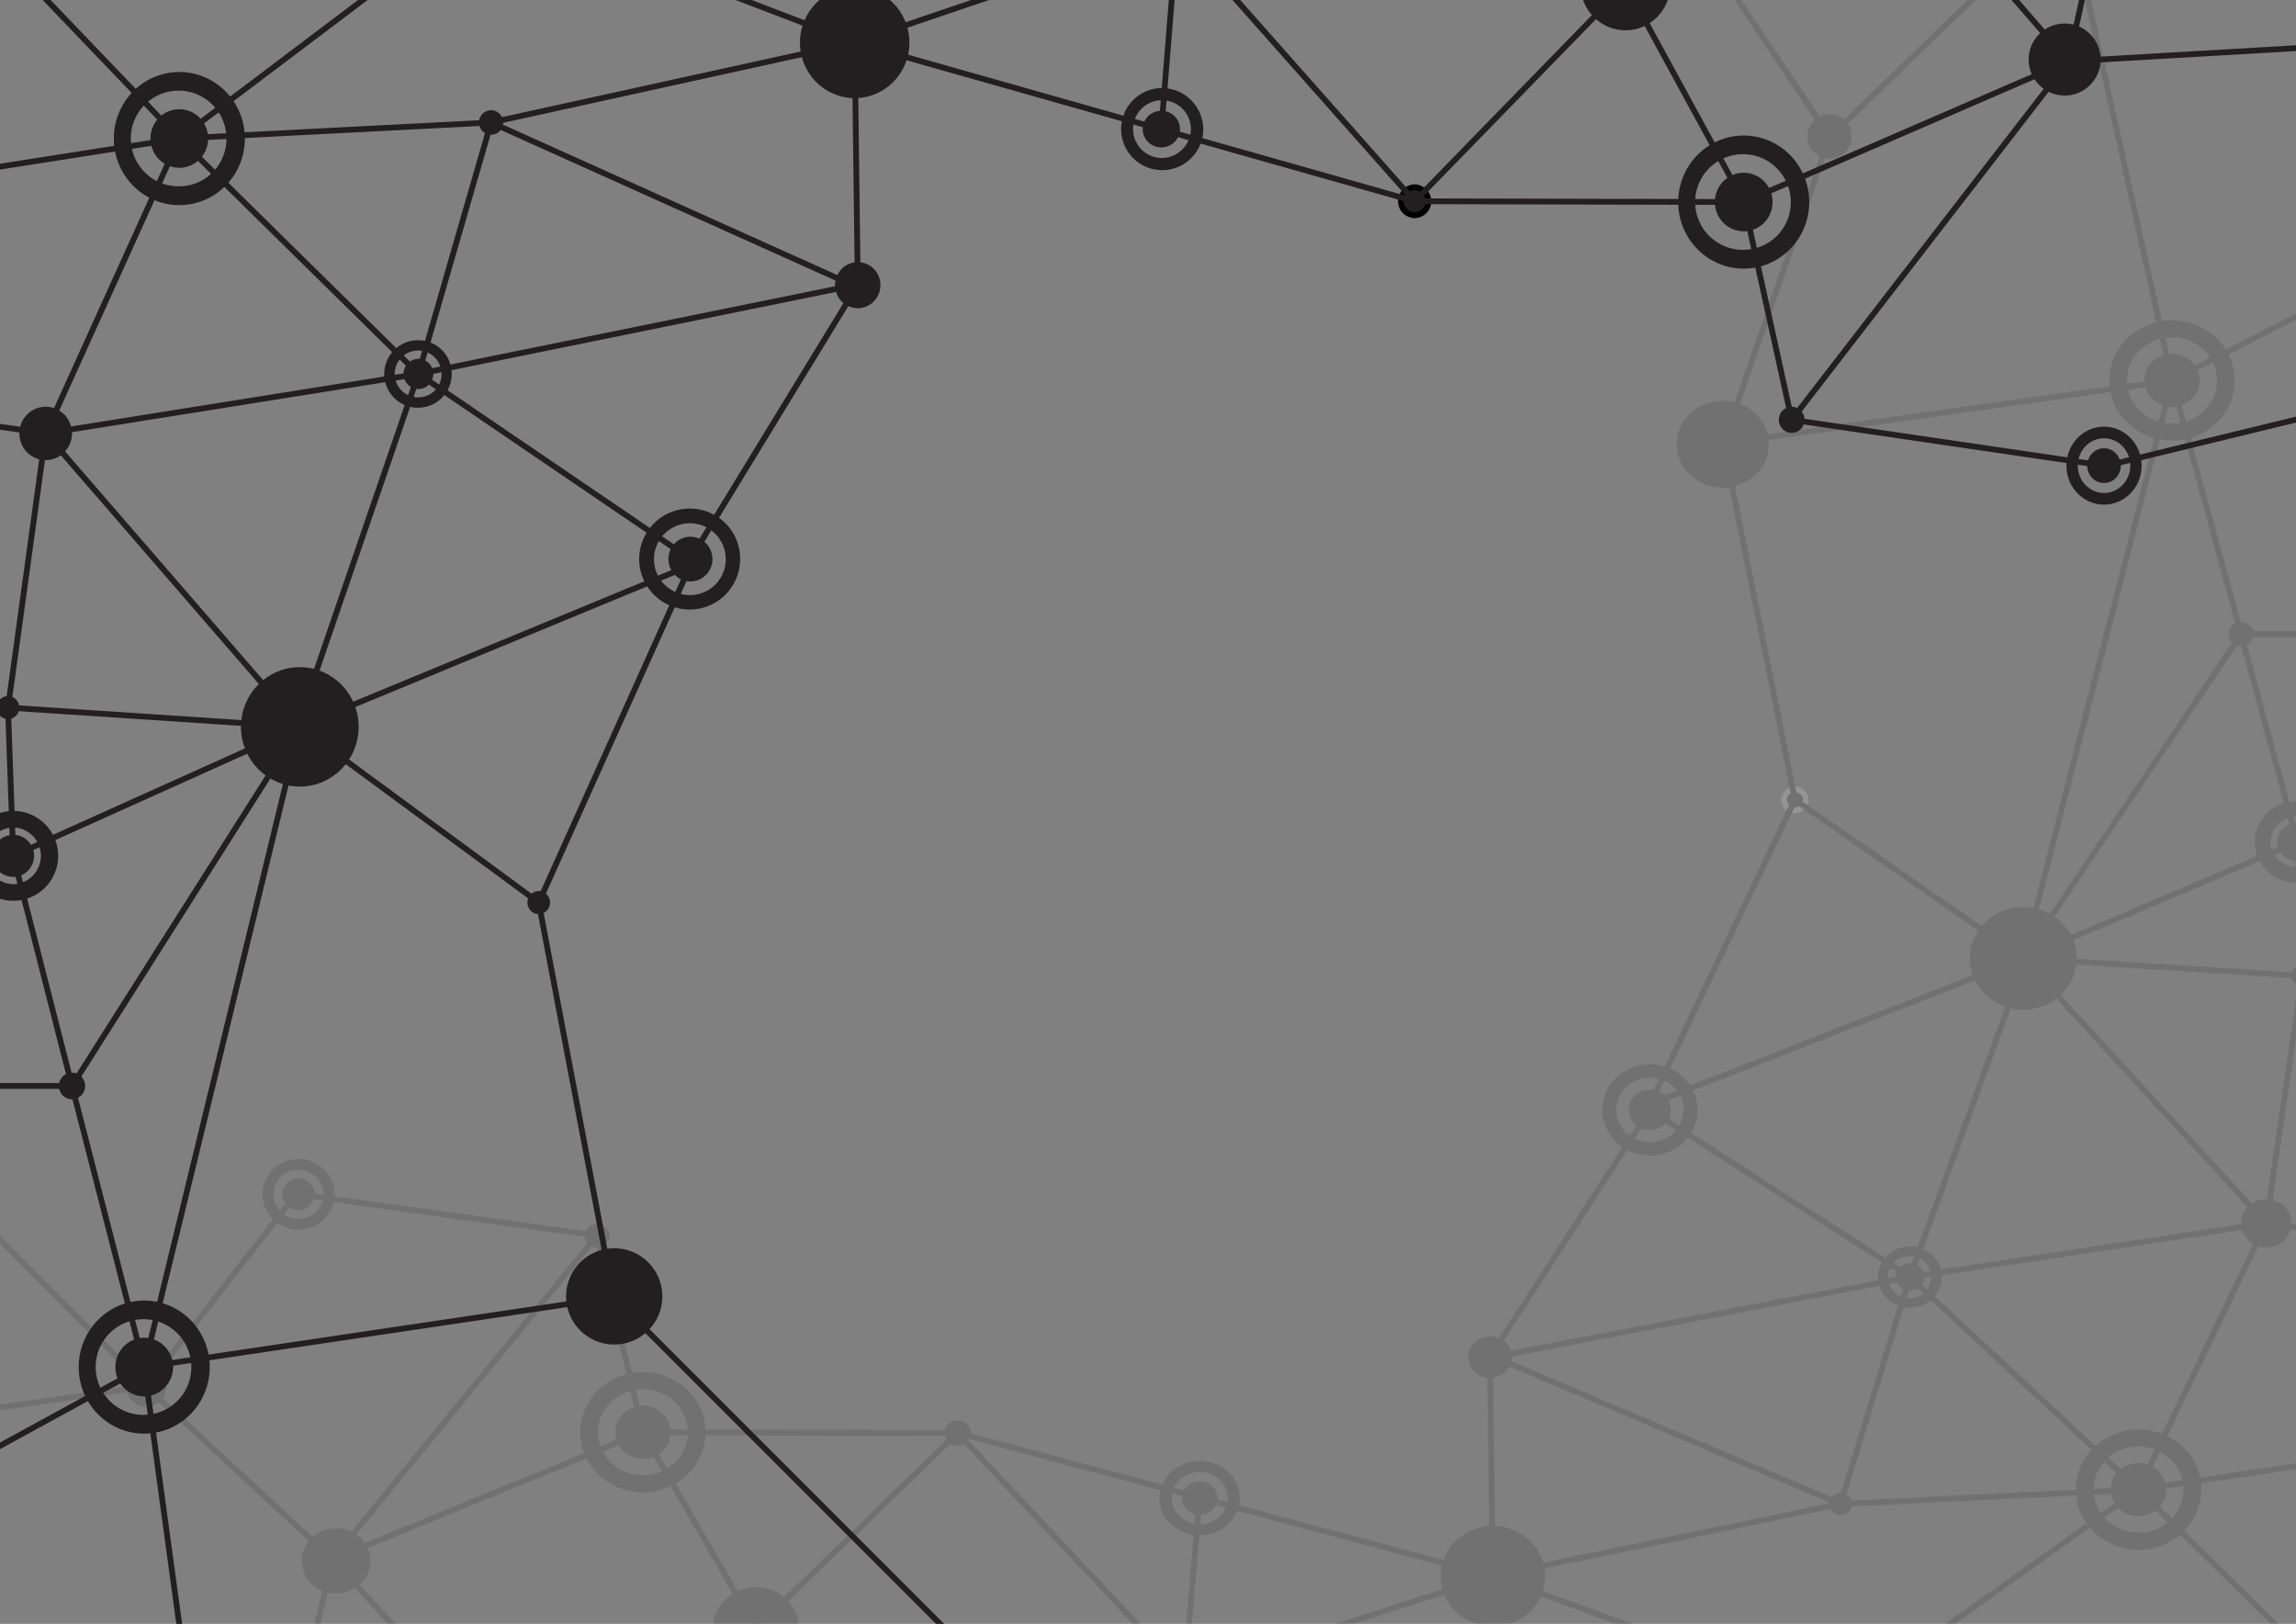 <svg xmlns="http://www.w3.org/2000/svg" viewBox="0 0 1190.55 841.89"><rect x="0" y="0" width="1190.55" height="841.89" fill="#808080" stroke="none"/><defs><style>.cls-1,.cls-2,.cls-3,.cls-4{fill:#231f20;}.cls-1,.cls-4,.cls-5{stroke:#231f20;}.cls-1,.cls-3,.cls-4,.cls-5{stroke-miterlimit:10;}.cls-3{stroke:#000;}.cls-3,.cls-4,.cls-5{stroke-width:3px;}.cls-5,.cls-6{fill:none;}.cls-7{opacity:0.16;}.cls-8{fill:#fff;}</style></defs><title>unite2-01</title><g id="Layer_1" data-name="Layer 1"><path class="cls-1" d="M93,37.84c-18.48,0-33.46,15.21-33.46,34s15,34,33.46,34,33.46-15.21,33.46-34S111.46,37.84,93,37.84ZM93,97.1a25.3,25.3,0,1,1,24.92-25.3A25.11,25.11,0,0,1,93,97.1Z"/><ellipse class="cls-1" cx="92.98" cy="71.81" rx="14.47" ry="14.69"/><ellipse class="cls-2" cx="443.18" cy="22.07" rx="28.38" ry="28.81"/><ellipse class="cls-2" cx="929.05" cy="217.65" rx="6.69" ry="6.79"/><ellipse class="cls-2" cx="842.85" cy="-7.91" rx="23.29" ry="23.64"/><ellipse class="cls-3" cx="733.54" cy="104.34" rx="7.13" ry="7.24"/><ellipse class="cls-2" cx="444.77" cy="147.85" rx="11.77" ry="11.95"/><ellipse class="cls-4" cx="155.46" cy="376.83" rx="29.02" ry="29.46"/><ellipse class="cls-2" cx="279.35" cy="467.94" rx="5.89" ry="5.98"/><ellipse class="cls-2" cx="4.15" cy="366.85" rx="5.89" ry="5.98"/><ellipse class="cls-2" cx="37.33" cy="563.01" rx="6.83" ry="6.93"/><path class="cls-1" d="M904.17,70.77c-18.48,0-33.46,15.21-33.46,34s15,34,33.46,34,33.46-15.21,33.46-34S922.66,70.77,904.17,70.77Zm0,59.27a25.3,25.3,0,1,1,24.92-25.3A25.11,25.11,0,0,1,904.17,130Z"/><ellipse class="cls-1" cx="904.17" cy="104.74" rx="14.47" ry="14.69"/><path class="cls-1" d="M358,264.18a25.67,25.67,0,1,0,25.28,25.67A25.48,25.48,0,0,0,358,264.18ZM358,309a19.11,19.11,0,1,1,18.83-19.11A19,19,0,0,1,358,309Z"/><ellipse class="cls-1" cx="358.01" cy="289.85" rx="10.93" ry="11.1"/><path class="cls-1" d="M74.78,674.77c-18.48,0-33.46,15.21-33.46,34s15,34,33.46,34,33.46-15.21,33.46-34S93.26,674.77,74.78,674.77Zm0,59.27a25.3,25.3,0,1,1,24.92-25.3A25.11,25.11,0,0,1,74.78,734Z"/><ellipse class="cls-1" cx="74.78" cy="708.74" rx="14.47" ry="14.69"/><path class="cls-1" d="M217,176.89a17,17,0,1,0,16.73,17A16.86,16.86,0,0,0,217,176.89Zm0,29.63a12.65,12.65,0,1,1,12.46-12.65A12.55,12.55,0,0,1,217,206.52Z"/><ellipse class="cls-1" cx="216.97" cy="193.87" rx="7.23" ry="7.34"/><ellipse class="cls-2" cx="23.69" cy="224.71" rx="13.65" ry="13.85"/><ellipse class="cls-2" cx="254.63" cy="63.5" rx="6.29" ry="6.38"/><line class="cls-5" x1="92.98" y1="71.81" x2="-15.83" y2="-41.76"/><line class="cls-5" x1="254.63" y1="-50.17" x2="92.98" y2="71.81"/><line class="cls-5" x1="254.63" y1="63.5" x2="92.98" y2="71.81"/><line class="cls-5" x1="443.18" y1="22.07" x2="254.63" y2="63.5"/><line class="cls-5" x1="254.63" y1="-50.17" x2="443.18" y2="22.07"/><line class="cls-5" x1="216.97" y1="193.87" x2="92.98" y2="71.81"/><line class="cls-5" x1="23.69" y1="224.71" x2="92.98" y2="71.81"/><line class="cls-5" x1="4.15" y1="366.85" x2="23.69" y2="224.71"/><line class="cls-5" x1="155.46" y1="376.83" x2="4.15" y2="366.85"/><line class="cls-5" x1="155.46" y1="372.82" x2="216.97" y2="193.87"/><line class="cls-5" x1="358.01" y1="289.85" x2="216.97" y2="193.87"/><line class="cls-5" x1="279.35" y1="467.94" x2="155.46" y2="376.83"/><line class="cls-5" x1="37.33" y1="563.01" x2="155.46" y2="376.83"/><line class="cls-5" x1="74.78" y1="708.74" x2="37.33" y2="563.01"/><line class="cls-5" x1="318.16" y1="672.58" x2="279.35" y2="467.94"/><line class="cls-5" x1="74.78" y1="708.74" x2="318.16" y2="672.58"/><line class="cls-5" x1="444.77" y1="147.85" x2="358.01" y2="289.85"/><line class="cls-5" x1="444.77" y1="147.06" x2="443.18" y2="22.07"/><line class="cls-5" x1="358.01" y1="293.11" x2="279.35" y2="467.94"/><line class="cls-5" x1="610.36" y1="-34.68" x2="443.18" y2="22.07"/><line class="cls-5" x1="733.54" y1="104.34" x2="610.36" y2="-34.68"/><line class="cls-5" x1="929.05" y1="217.65" x2="904.17" y2="104.34"/><line class="cls-5" x1="902.55" y1="104.74" x2="733.54" y2="104.34"/><line class="cls-5" x1="102.07" y1="908.96" x2="74.78" y2="708.74"/><line class="cls-5" x1="-97.04" y1="802.57" x2="74.78" y2="708.74"/><line class="cls-5" x1="-168.43" y1="563.01" x2="37.33" y2="563.01"/><line class="cls-5" x1="-178.96" y1="454.35" x2="4.15" y2="366.85"/><line class="cls-5" x1="-188.06" y1="193.87" x2="23.69" y2="224.71"/><line class="cls-5" x1="-142.01" y1="108.67" x2="92.98" y2="71.81"/><line class="cls-5" x1="1072.58" y1="31.81" x2="992.59" y2="-60.49"/><line class="cls-5" x1="904.26" y1="104.74" x2="1072.58" y2="31.81"/><line class="cls-5" x1="842.85" y1="-7.91" x2="904.26" y2="104.74"/><line class="cls-5" x1="733.54" y1="104.34" x2="842.85" y2="-7.91"/><line class="cls-5" x1="929.05" y1="217.65" x2="1072.58" y2="31.81"/><line class="cls-5" x1="216.97" y1="193.87" x2="254.63" y2="63.5"/><line class="cls-5" x1="23.69" y1="224.71" x2="155.46" y2="376.83"/><line class="cls-5" x1="318.16" y1="672.58" x2="519.11" y2="873.53"/><line class="cls-5" x1="74.78" y1="708.74" x2="155.46" y2="376.83"/><line class="cls-5" x1="358.01" y1="293.11" x2="155.46" y2="376.83"/><line class="cls-5" x1="216.97" y1="193.87" x2="443.18" y2="147.85"/><path class="cls-4" d="M6.87,421.92a21.79,21.79,0,0,0,0,43.58,21.79,21.79,0,0,0,0-43.58Zm0,38a16.23,16.23,0,0,1,0-32.45,16.23,16.23,0,0,1,0,32.45Z"/><ellipse class="cls-4" cx="6.87" cy="443.71" rx="9.3" ry="9.42"/><line class="cls-5" x1="155.46" y1="376.83" x2="6.87" y2="443.71"/><line class="cls-5" x1="4.15" y1="366.85" x2="6.87" y2="443.71"/><line class="cls-5" x1="1072.58" y1="31.81" x2="1240.39" y2="22.07"/><line class="cls-5" x1="1072.58" y1="31.81" x2="1125.81" y2="-210.92"/><path class="cls-1" d="M1091,221.69c-10.47,0-19,8.83-19,19.72s8.49,19.72,19,19.72,19-8.83,19-19.72S1101.47,221.69,1091,221.69Zm0,34.4c-7.8,0-14.12-6.57-14.12-14.68s6.32-14.68,14.12-14.68,14.12,6.57,14.12,14.68S1098.8,256.09,1091,256.09Z"/><ellipse class="cls-1" cx="1091" cy="241.41" rx="8.2" ry="8.52"/><line class="cls-5" x1="929.05" y1="217.65" x2="1091" y2="241.41"/><line class="cls-5" x1="1092.35" y1="241.41" x2="1199.83" y2="215.28"/><line class="cls-5" x1="37.33" y1="563.01" x2="6.87" y2="443.71"/><line class="cls-5" x1="5.51" y1="444.39" x2="-136.84" y2="490.32"/><line class="cls-5" x1="443.18" y1="22.07" x2="482.26" y2="-208.74"/><path class="cls-1" d="M602.19,46.14a20.79,20.79,0,1,0,21.23,20.79A21,21,0,0,0,602.19,46.14Zm0,36.27A15.48,15.48,0,1,1,618,66.93,15.65,15.65,0,0,1,602.19,82.41Z"/><ellipse class="cls-1" cx="602.19" cy="66.93" rx="9.18" ry="8.99"/><line class="cls-5" x1="443.18" y1="22.07" x2="733.54" y2="104.34"/><line class="cls-5" x1="610.36" y1="-34.68" x2="602.19" y2="66.93"/><line class="cls-5" x1="254.63" y1="63.5" x2="444.77" y2="149.02"/><line class="cls-5" x1="23.69" y1="224.71" x2="216.97" y2="193.87"/><circle class="cls-2" cx="318.49" cy="672.11" r="24.97"/><circle class="cls-2" cx="1070.59" cy="30.87" r="18.68"/><line class="cls-6" x1="444.77" y1="147.85" x2="602.19" y2="66.93"/></g><g id="Layer_3" data-name="Layer 3"><g class="cls-7"><path class="cls-2" d="M1108.87,802.94c17.67,0,32-13.73,32-30.67s-14.32-30.67-32-30.67-32,13.73-32,30.67S1091.2,802.94,1108.87,802.94Zm0-53.51c13.16,0,23.82,10.22,23.82,22.84s-10.67,22.84-23.82,22.84S1085,784.88,1085,772.27,1095.71,749.43,1108.87,749.43Z"/><path class="cls-2" d="M1108.87,802.94v.5a33.09,33.09,0,0,0,23-9.12,30.28,30.28,0,0,0,0-44.09,33.47,33.47,0,0,0-45.93,0,30.28,30.28,0,0,0,0,44.09,33.09,33.09,0,0,0,23,9.12v-1a32.09,32.09,0,0,1-22.27-8.84,29.28,29.28,0,0,1,0-42.65,32.47,32.47,0,0,1,44.55,0,29.28,29.28,0,0,1,0,42.65,32.09,32.09,0,0,1-22.27,8.84Zm0-53.51v.5a23.77,23.77,0,0,1,16.5,6.55,21.68,21.68,0,0,1,0,31.58,24.05,24.05,0,0,1-33,0,21.68,21.68,0,0,1,0-31.58,23.77,23.77,0,0,1,16.5-6.55v-1a24.77,24.77,0,0,0-17.19,6.83,22.68,22.68,0,0,0,0,33,25.05,25.05,0,0,0,34.38,0,22.68,22.68,0,0,0,0-33,24.77,24.77,0,0,0-17.19-6.83Z"/><ellipse class="cls-2" cx="1108.87" cy="772.27" rx="13.83" ry="13.26"/><path class="cls-2" d="M1095,772.27h.5a12.45,12.45,0,0,1,3.9-9,13.75,13.75,0,0,1,18.87,0,12.37,12.37,0,0,1,0,18,13.75,13.75,0,0,1-18.87,0,12.45,12.45,0,0,1-3.9-9h-1a13.45,13.45,0,0,0,4.2,9.74,14.75,14.75,0,0,0,20.25,0,13.37,13.37,0,0,0,0-19.47,14.75,14.75,0,0,0-20.25,0,13.45,13.45,0,0,0-4.2,9.74Z"/><ellipse class="cls-2" cx="774.09" cy="817.17" rx="27.13" ry="26.01"/><ellipse class="cls-2" cx="309.6" cy="640.6" rx="6.4" ry="6.13"/><ellipse class="cls-2" cx="392.01" cy="844.24" rx="22.26" ry="21.35"/><ellipse class="cls-2" cx="496.51" cy="742.9" rx="6.82" ry="6.54"/><ellipse class="cls-2" cx="772.57" cy="703.62" rx="11.26" ry="10.79"/><ellipse class="cls-2" cx="1049.14" cy="496.89" rx="27.74" ry="26.59"/><ellipse class="cls-2" cx="930.71" cy="414.64" rx="5.63" ry="5.4"/><path class="cls-8" d="M925.08,414.64h1.5a3.77,3.77,0,0,1,1.19-2.73,4.3,4.3,0,0,1,5.89,0,3.74,3.74,0,0,1,0,5.47,4.3,4.3,0,0,1-5.89,0,3.77,3.77,0,0,1-1.19-2.73h-3a6.77,6.77,0,0,0,2.11,4.9,7.3,7.3,0,0,0,10,0,6.74,6.74,0,0,0,0-9.8,7.3,7.3,0,0,0-10,0,6.77,6.77,0,0,0-2.11,4.9Z"/><ellipse class="cls-2" cx="1193.79" cy="505.91" rx="5.63" ry="5.4"/><ellipse class="cls-2" cx="1162.07" cy="328.81" rx="6.53" ry="6.26"/><path class="cls-2" d="M333.39,711.87c-17.67,0-32,13.73-32,30.67s14.32,30.67,32,30.67,32-13.73,32-30.67S351.05,711.87,333.39,711.87Zm0,53.51c-13.16,0-23.82-10.22-23.82-22.84s10.67-22.84,23.82-22.84,23.82,10.22,23.82,22.84S346.54,765.37,333.39,765.37Z"/><path class="cls-2" d="M333.39,711.87v-.5a33.09,33.09,0,0,0-23,9.12,30.28,30.28,0,0,0,0,44.09,33.47,33.47,0,0,0,45.93,0,30.28,30.28,0,0,0,0-44.09,33.09,33.09,0,0,0-23-9.12v1a32.09,32.09,0,0,1,22.27,8.84,29.28,29.28,0,0,1,0,42.65,32.47,32.47,0,0,1-44.55,0,29.28,29.28,0,0,1,0-42.65,32.09,32.09,0,0,1,22.27-8.84Zm0,53.51v-.5a23.77,23.77,0,0,1-16.5-6.55,21.68,21.68,0,0,1,0-31.58,24.05,24.05,0,0,1,33,0,21.68,21.68,0,0,1,0,31.58,23.77,23.77,0,0,1-16.5,6.55v1A24.77,24.77,0,0,0,350.58,759a22.68,22.68,0,0,0,0-33,25.05,25.05,0,0,0-34.38,0,22.68,22.68,0,0,0,0,33,24.77,24.77,0,0,0,17.19,6.83Z"/><ellipse class="cls-2" cx="333.39" cy="742.54" rx="13.83" ry="13.26"/><path class="cls-2" d="M319.56,742.54h.5a12.45,12.45,0,0,1,3.9-9,13.75,13.75,0,0,1,18.87,0,12.37,12.37,0,0,1,0,18,13.75,13.75,0,0,1-18.87,0,12.45,12.45,0,0,1-3.9-9h-1a13.45,13.45,0,0,0,4.2,9.74,14.75,14.75,0,0,0,20.25,0,13.37,13.37,0,0,0,0-19.47,14.75,14.75,0,0,0-20.25,0,13.45,13.45,0,0,0-4.2,9.74Z"/><path class="cls-2" d="M855.51,598.59c13.35,0,24.17-10.37,24.17-23.17s-10.82-23.17-24.17-23.17-24.17,10.37-24.17,23.17S842.17,598.59,855.51,598.59Zm0-40.43c9.94,0,18,7.73,18,17.25s-8.06,17.25-18,17.25-18-7.73-18-17.25S845.57,558.17,855.51,558.17Z"/><path class="cls-2" d="M855.51,598.59v.5A25.13,25.13,0,0,0,873,592.16a23,23,0,0,0,0-33.49,25.41,25.41,0,0,0-34.87,0,23,23,0,0,0,0,33.49,25.13,25.13,0,0,0,17.44,6.93v-1a24.13,24.13,0,0,1-16.74-6.65,22,22,0,0,1,0-32,24.41,24.41,0,0,1,33.49,0,22,22,0,0,1,0,32,24.13,24.13,0,0,1-16.74,6.65Zm0-40.43v.5a17.84,17.84,0,0,1,12.38,4.91,16.25,16.25,0,0,1,0,23.68,18.05,18.05,0,0,1-24.76,0,16.25,16.25,0,0,1,0-23.68,17.84,17.84,0,0,1,12.38-4.91v-1a18.84,18.84,0,0,0-13.07,5.19,17.25,17.25,0,0,0,0,25.12,19.05,19.05,0,0,0,26.14,0,17.25,17.25,0,0,0,0-25.12,18.84,18.84,0,0,0-13.07-5.19Z"/><ellipse class="cls-2" cx="855.51" cy="575.42" rx="10.45" ry="10.02"/><path class="cls-2" d="M845.07,575.42h.5a9.28,9.28,0,0,1,2.91-6.72,10.27,10.27,0,0,1,14.08,0,9.23,9.23,0,0,1,0,13.44,10.27,10.27,0,0,1-14.08,0,9.28,9.28,0,0,1-2.91-6.72h-1a10.28,10.28,0,0,0,3.21,7.44,11.27,11.27,0,0,0,15.47,0,10.23,10.23,0,0,0,0-14.89,11.27,11.27,0,0,0-15.47,0,10.28,10.28,0,0,0-3.21,7.44Z"/><path class="cls-2" d="M1126.27,227.91c17.67,0,32-13.73,32-30.67s-14.32-30.67-32-30.67-32,13.73-32,30.67S1108.6,227.91,1126.27,227.91Zm0-53.51c13.16,0,23.82,10.22,23.82,22.84s-10.67,22.84-23.82,22.84-23.82-10.22-23.82-22.84S1113.11,174.41,1126.27,174.41Z"/><path class="cls-2" d="M1126.27,227.91v.5a33.09,33.09,0,0,0,23-9.12,30.28,30.28,0,0,0,0-44.09,33.47,33.47,0,0,0-45.93,0,30.28,30.28,0,0,0,0,44.09,33.09,33.09,0,0,0,23,9.12v-1a32.09,32.09,0,0,1-22.27-8.84,29.28,29.28,0,0,1,0-42.65,32.47,32.47,0,0,1,44.55,0,29.28,29.28,0,0,1,0,42.65,32.09,32.09,0,0,1-22.27,8.84Zm0-53.51v.5a23.77,23.77,0,0,1,16.5,6.55,21.68,21.68,0,0,1,0,31.58,24.05,24.05,0,0,1-33,0,21.68,21.68,0,0,1,0-31.58,23.77,23.77,0,0,1,16.5-6.55v-1a24.77,24.77,0,0,0-17.19,6.83,22.68,22.68,0,0,0,0,33,25.05,25.05,0,0,0,34.38,0,22.68,22.68,0,0,0,0-33,24.77,24.77,0,0,0-17.19-6.83Z"/><ellipse class="cls-2" cx="1126.27" cy="197.24" rx="13.83" ry="13.26"/><path class="cls-2" d="M1112.44,197.24h.5a12.45,12.45,0,0,1,3.9-9,13.75,13.75,0,0,1,18.87,0,12.37,12.37,0,0,1,0,18,13.75,13.75,0,0,1-18.87,0,12.45,12.45,0,0,1-3.9-9h-1a13.45,13.45,0,0,0,4.2,9.74,14.75,14.75,0,0,0,20.25,0,13.37,13.37,0,0,0,0-19.47,14.75,14.75,0,0,0-20.25,0,13.45,13.45,0,0,0-4.2,9.74Z"/><path class="cls-2" d="M990.34,677.4c8.83,0,16-6.87,16-15.33s-7.16-15.33-16-15.33-16,6.87-16,15.33S981.51,677.4,990.34,677.4Zm0-26.75a11.43,11.43,0,1,1-11.91,11.42A11.67,11.67,0,0,1,990.34,650.65Z"/><path class="cls-2" d="M990.34,677.4v.5a16.8,16.8,0,0,0,11.66-4.63,15.39,15.39,0,0,0,0-22.41,17,17,0,0,0-23.31,0,15.39,15.39,0,0,0,0,22.41,16.8,16.8,0,0,0,11.66,4.63v-1a15.8,15.8,0,0,1-11-4.35,14.39,14.39,0,0,1,0-21,16,16,0,0,1,21.93,0,14.39,14.39,0,0,1,0,21,15.8,15.8,0,0,1-11,4.35Zm0-26.75v.5a11.64,11.64,0,0,1,8.08,3.21,10.59,10.59,0,0,1,0,15.43,11.78,11.78,0,0,1-16.15,0,10.59,10.59,0,0,1,0-15.43,11.64,11.64,0,0,1,8.08-3.21v-1a12.64,12.64,0,0,0-8.77,3.48,11.59,11.59,0,0,0,0,16.87,12.78,12.78,0,0,0,17.54,0,11.59,11.59,0,0,0,0-16.87,12.64,12.64,0,0,0-8.77-3.48Z"/><ellipse class="cls-2" cx="990.34" cy="662.07" rx="6.91" ry="6.63"/><path class="cls-2" d="M983.43,662.07h.5a6,6,0,0,1,1.87-4.33,6.63,6.63,0,0,1,9.09,0,5.94,5.94,0,0,1,0,8.65,6.63,6.63,0,0,1-9.09,0,6,6,0,0,1-1.87-4.33h-1a7,7,0,0,0,2.18,5,7.63,7.63,0,0,0,10.47,0,6.94,6.94,0,0,0,0-10.1,7.63,7.63,0,0,0-10.47,0,7,7,0,0,0-2.18,5Z"/><ellipse class="cls-2" cx="1175.12" cy="634.23" rx="13.05" ry="12.51"/><ellipse class="cls-2" cx="954.34" cy="779.77" rx="6.01" ry="5.76"/><polyline class="cls-2" points="1107.82 773.34 1211.84 875.86 1213.94 873.73 1109.92 771.2"/><polyline class="cls-2" points="955.21 883.61 1109.74 773.49 1108 771.05 953.47 881.17"/><polyline class="cls-2" points="954.41 781.26 1108.94 773.77 1108.8 770.77 954.26 778.27"/><polyline class="cls-2" points="774.39 818.64 954.64 781.24 954.03 778.3 773.78 815.7"/><polyline class="cls-2" points="954.85 880.98 774.6 815.76 773.58 818.58 953.83 883.8"/><polyline class="cls-2" points="989.32 663.17 1107.85 773.37 1109.89 771.17 991.37 660.97"/><polyline class="cls-2" points="1173.76 633.58 1107.52 771.62 1110.22 772.92 1176.47 634.88"/><polyline class="cls-2" points="1192.31 505.69 1173.63 634.01 1176.6 634.45 1195.28 506.12"/><polyline class="cls-2" points="1049.05 498.39 1193.7 507.4 1193.88 504.41 1049.23 495.39"/><polyline class="cls-2" points="1047.73 500 988.93 661.56 991.75 662.58 1050.55 501.02"/><polyline class="cls-2" points="854.7 576.68 989.53 663.33 991.15 660.81 856.33 574.16"/><polyline class="cls-2" points="929.85 415.87 1048.29 498.12 1050 495.66 931.57 413.41"/><polyline class="cls-2" points="1160.83 327.98 1047.89 496.05 1050.38 497.73 1163.32 329.65"/><polyline class="cls-2" points="1124.82 197.64 1160.62 329.21 1163.52 328.42 1127.72 196.85"/><polyline class="cls-2" points="892.13 230.19 929.24 414.94 932.18 414.34 895.07 229.6"/><polyline class="cls-2" points="1126.06 195.76 893.39 228.41 893.81 231.38 1126.48 198.73"/><polyline class="cls-2" points="773.83 704.44 856.77 576.23 854.25 574.61 771.31 702.81"/><polyline class="cls-2" points="771.07 704.35 772.59 817.19 775.59 817.15 774.07 704.31"/><polyline class="cls-2" points="856.87 573.12 932.06 415.28 929.36 413.99 854.16 571.83"/><polyline class="cls-2" points="614.73 869.83 774.55 818.6 773.63 815.74 613.81 866.98"/><polyline class="cls-2" points="495.42 743.92 613.18 869.43 615.36 867.38 497.61 741.87"/><polyline class="cls-2" points="308.14 640.94 331.93 743.24 334.85 742.56 311.06 640.26"/><polyline class="cls-2" points="334.93 744.04 496.51 744.4 496.51 741.4 334.94 741.04"/><polyline class="cls-2" points="1070.58 -47.78 1124.8 197.57 1127.73 196.92 1073.51 -48.43"/><polyline class="cls-2" points="1289.84 111.2 1125.58 195.91 1126.96 198.58 1291.21 113.87"/><polyline class="cls-2" points="1358.77 327.31 1162.07 327.31 1162.07 330.31 1358.77 330.31"/><polyline class="cls-2" points="1377.74 660.58 1175.32 632.74 1174.91 635.72 1377.34 663.56"/><polyline class="cls-2" points="1333.3 737.5 1108.65 770.79 1109.09 773.75 1333.74 740.47"/><polyline class="cls-2" points="171.29 809.4 247.76 892.72 249.97 890.69 173.5 807.37"/><polyline class="cls-2" points="332.73 741.15 171.82 806.99 172.96 809.77 333.87 743.92"/><polyline class="cls-2" points="393.31 843.49 334.6 741.79 332 743.29 390.71 844.99"/><polyline class="cls-2" points="495.47 741.82 390.96 843.16 393.05 845.32 497.56 743.97"/><polyline class="cls-2" points="308.44 639.65 171.23 807.43 173.56 809.33 310.76 641.55"/><polyline class="cls-2" points="988.91 661.63 952.9 779.33 955.77 780.21 991.78 662.51"/><polyline class="cls-2" points="1176.22 633.22 1050.25 495.88 1048.04 497.9 1174.01 635.24"/><polyline class="cls-2" points="895.02 230.39 950.08 71.83 947.25 70.84 892.18 229.4"/><polyline class="cls-2" points="1124.82 196.87 1047.69 496.52 1050.59 497.26 1127.72 197.62"/><polyline class="cls-2" points="856.06 573.88 1049.69 498.29 1048.6 495.49 854.97 571.08"/><polyline class="cls-2" points="990.06 660.6 773.81 702.15 774.37 705.09 990.63 663.54"/><path class="cls-2" d="M1191.2,456.18c11.35,0,20.56-8.81,20.56-19.67s-9.2-19.67-20.56-19.67-20.56,8.81-20.56,19.67S1179.84,456.18,1191.2,456.18Zm0-34.32c8.46,0,15.31,6.56,15.31,14.65s-6.85,14.65-15.31,14.65-15.31-6.56-15.31-14.65S1182.74,421.86,1191.2,421.86Z"/><path class="cls-2" d="M1191.2,456.18v1.5a22.47,22.47,0,0,0,15.57-6.18,20.58,20.58,0,0,0,0-30,22.72,22.72,0,0,0-31.15,0,20.58,20.58,0,0,0,0,30,22.47,22.47,0,0,0,15.57,6.18v-3a19.47,19.47,0,0,1-13.5-5.35,17.58,17.58,0,0,1,0-25.65,19.72,19.72,0,0,1,27,0,17.58,17.58,0,0,1,0,25.65,19.47,19.47,0,0,1-13.5,5.35Zm0-34.32v1.5a14.11,14.11,0,0,1,9.79,3.87,12.71,12.71,0,0,1,0,18.55,14.3,14.3,0,0,1-19.58,0,12.71,12.71,0,0,1,0-18.55,14.11,14.11,0,0,1,9.79-3.87v-3a17.11,17.11,0,0,0-11.86,4.71,15.71,15.71,0,0,0,0,22.88,17.3,17.3,0,0,0,23.72,0,15.71,15.71,0,0,0,0-22.88,17.11,17.11,0,0,0-11.86-4.71Z"/><ellipse class="cls-2" cx="1191.2" cy="436.51" rx="8.89" ry="8.5"/><path class="cls-2" d="M1182.31,436.51h1.5a6.8,6.8,0,0,1,2.14-4.93,7.67,7.67,0,0,1,10.5,0,6.75,6.75,0,0,1,0,9.86,7.67,7.67,0,0,1-10.5,0,6.8,6.8,0,0,1-2.14-4.93h-3a9.8,9.8,0,0,0,3.07,7.1,10.67,10.67,0,0,0,14.64,0,9.75,9.75,0,0,0,0-14.19,10.67,10.67,0,0,0-14.64,0,9.8,9.8,0,0,0-3.07,7.1Z"/><polyline class="cls-2" points="1049.73 498.27 1191.78 437.89 1190.61 435.13 1048.55 495.51"/><polyline class="cls-2" points="1195.29 505.85 1192.69 436.46 1189.7 436.57 1192.29 505.96"/><polyline class="cls-2" points="173.41 807.28 76.91 717.79 74.87 719.99 171.37 809.48"/><polyline class="cls-2" points="170.93 808.04 120.04 1027.17 122.97 1027.85 173.85 808.72"/><path class="cls-2" d="M154.78,637a17.8,17.8,0,1,0-18.12-17.8A18,18,0,0,0,154.78,637Zm0-31.05a13.26,13.26,0,1,1-13.5,13.25A13.38,13.38,0,0,1,154.78,605.9Z"/><path class="cls-2" d="M154.78,637v.5a18.73,18.73,0,0,0,13.17-5.36,18.07,18.07,0,0,0,0-25.89,18.86,18.86,0,0,0-26.33,0,18.07,18.07,0,0,0,0,25.89,18.73,18.73,0,0,0,13.17,5.36v-1a17.73,17.73,0,0,1-12.47-5.07,17.07,17.07,0,0,1,0-24.46,17.86,17.86,0,0,1,24.93,0,17.07,17.07,0,0,1,0,24.46,17.73,17.73,0,0,1-12.46,5.07Zm0-31.05v.5a13.08,13.08,0,0,1,9.19,3.74,12.59,12.59,0,0,1,0,18,13.17,13.17,0,0,1-18.39,0,12.59,12.59,0,0,1,0-18,13.08,13.08,0,0,1,9.19-3.74v-1a14.08,14.08,0,0,0-9.89,4,13.59,13.59,0,0,0,0,19.46,14.17,14.17,0,0,0,19.79,0,13.59,13.59,0,0,0,0-19.46,14.08,14.08,0,0,0-9.89-4Z"/><ellipse class="cls-2" cx="154.78" cy="619.15" rx="7.84" ry="7.7"/><path class="cls-2" d="M146.95,619.15h.5a7.1,7.1,0,0,1,2.15-5.08,7.44,7.44,0,0,1,10.38,0,7.1,7.1,0,0,1,0,10.17,7.44,7.44,0,0,1-10.38,0,7.1,7.1,0,0,1-2.15-5.08h-1a8.1,8.1,0,0,0,2.44,5.8,8.44,8.44,0,0,0,11.78,0,8.1,8.1,0,0,0,0-11.6,8.44,8.44,0,0,0-11.78,0,8.1,8.1,0,0,0-2.44,5.8Z"/><polyline class="cls-2" points="309.81 639.12 154.99 617.67 154.58 620.64 309.4 642.09"/><polyline class="cls-2" points="152.31 618.23 74.7 717.97 77.07 719.81 154.68 620.07"/><polyline class="cls-2" points="1160.62 329.2 1189.75 436.9 1192.64 436.12 1163.52 328.42"/><polyline class="cls-2" points="772.61 816.9 735.25 1025.28 738.2 1025.81 775.57 817.43"/><path class="cls-2" d="M622.08,795.44c11.21,0,20.3-8.4,20.3-18.77s-9.09-18.77-20.3-18.77-20.3,8.4-20.3,18.77S610.87,795.44,622.08,795.44Zm0-32.75c8.35,0,15.11,6.26,15.11,14s-6.77,14-15.11,14-15.11-6.26-15.11-14S613.73,762.7,622.08,762.7Z"/><path class="cls-2" d="M622.08,795.44v.5a21.59,21.59,0,0,0,14.69-5.63,18.29,18.29,0,0,0,0-27.28,22,22,0,0,0-29.38,0,18.29,18.29,0,0,0,0,27.28,21.59,21.59,0,0,0,14.69,5.63v-1a20.59,20.59,0,0,1-14-5.36,17.29,17.29,0,0,1,0-25.81,21,21,0,0,1,28,0,17.29,17.29,0,0,1,0,25.81,20.59,20.59,0,0,1-14,5.36Zm0-32.75v.5a15.21,15.21,0,0,1,10.35,4,12.75,12.75,0,0,1,0,19,15.5,15.5,0,0,1-20.7,0,12.75,12.75,0,0,1,0-19,15.21,15.21,0,0,1,10.35-4v-1a16.2,16.2,0,0,0-11,4.23,13.75,13.75,0,0,0,0,20.5,16.5,16.5,0,0,0,22.05,0,13.75,13.75,0,0,0,0-20.5,16.2,16.2,0,0,0-11-4.23Z"/><ellipse class="cls-2" cx="622.08" cy="776.68" rx="8.77" ry="8.11"/><path class="cls-2" d="M613.3,776.68h.5a7.3,7.3,0,0,1,2.41-5.37,8.79,8.79,0,0,1,11.73,0,7.19,7.19,0,0,1,0,10.74,8.79,8.79,0,0,1-11.73,0,7.3,7.3,0,0,1-2.41-5.37h-1a8.3,8.3,0,0,0,2.73,6.1,9.79,9.79,0,0,0,13.09,0,8.19,8.19,0,0,0,0-12.21,9.79,9.79,0,0,0-13.09,0,8.3,8.3,0,0,0-2.73,6.1Z"/><polyline class="cls-2" points="774.48 815.72 496.9 741.45 496.12 744.35 773.7 818.62"/><polyline class="cls-2" points="615.76 868.53 623.57 776.8 620.58 776.55 612.77 868.28"/><polyline class="cls-2" points="954.92 778.38 773.15 701.18 771.98 703.94 953.75 781.15"/><polyline class="cls-2" points="1174.89 632.75 990.12 660.59 990.57 663.55 1175.34 635.71"/><ellipse class="cls-2" cx="893.29" cy="230.31" rx="23.87" ry="22.55"/><ellipse class="cls-2" cx="174.3" cy="809.22" rx="17.85" ry="16.86"/><circle class="cls-2" cx="75.89" cy="718.89" r="10.39"/><polyline class="cls-2" points="75.68 717.4 -44.21 734.51 -43.79 737.49 76.1 720.37"/><polyline class="cls-2" points="-32.06 612.51 74.83 719.95 76.95 717.83 -29.94 610.4"/><circle class="cls-2" cx="948.67" cy="70.73" r="11.5"/><polyline class="cls-2" points="949.91 69.9 885.91 -25.5 883.42 -23.83 947.42 71.57"/><polyline class="cls-2" points="1071 -49.19 947.62 70.26 949.71 72.41 1073.09 -47.03"/></g></g></svg>

